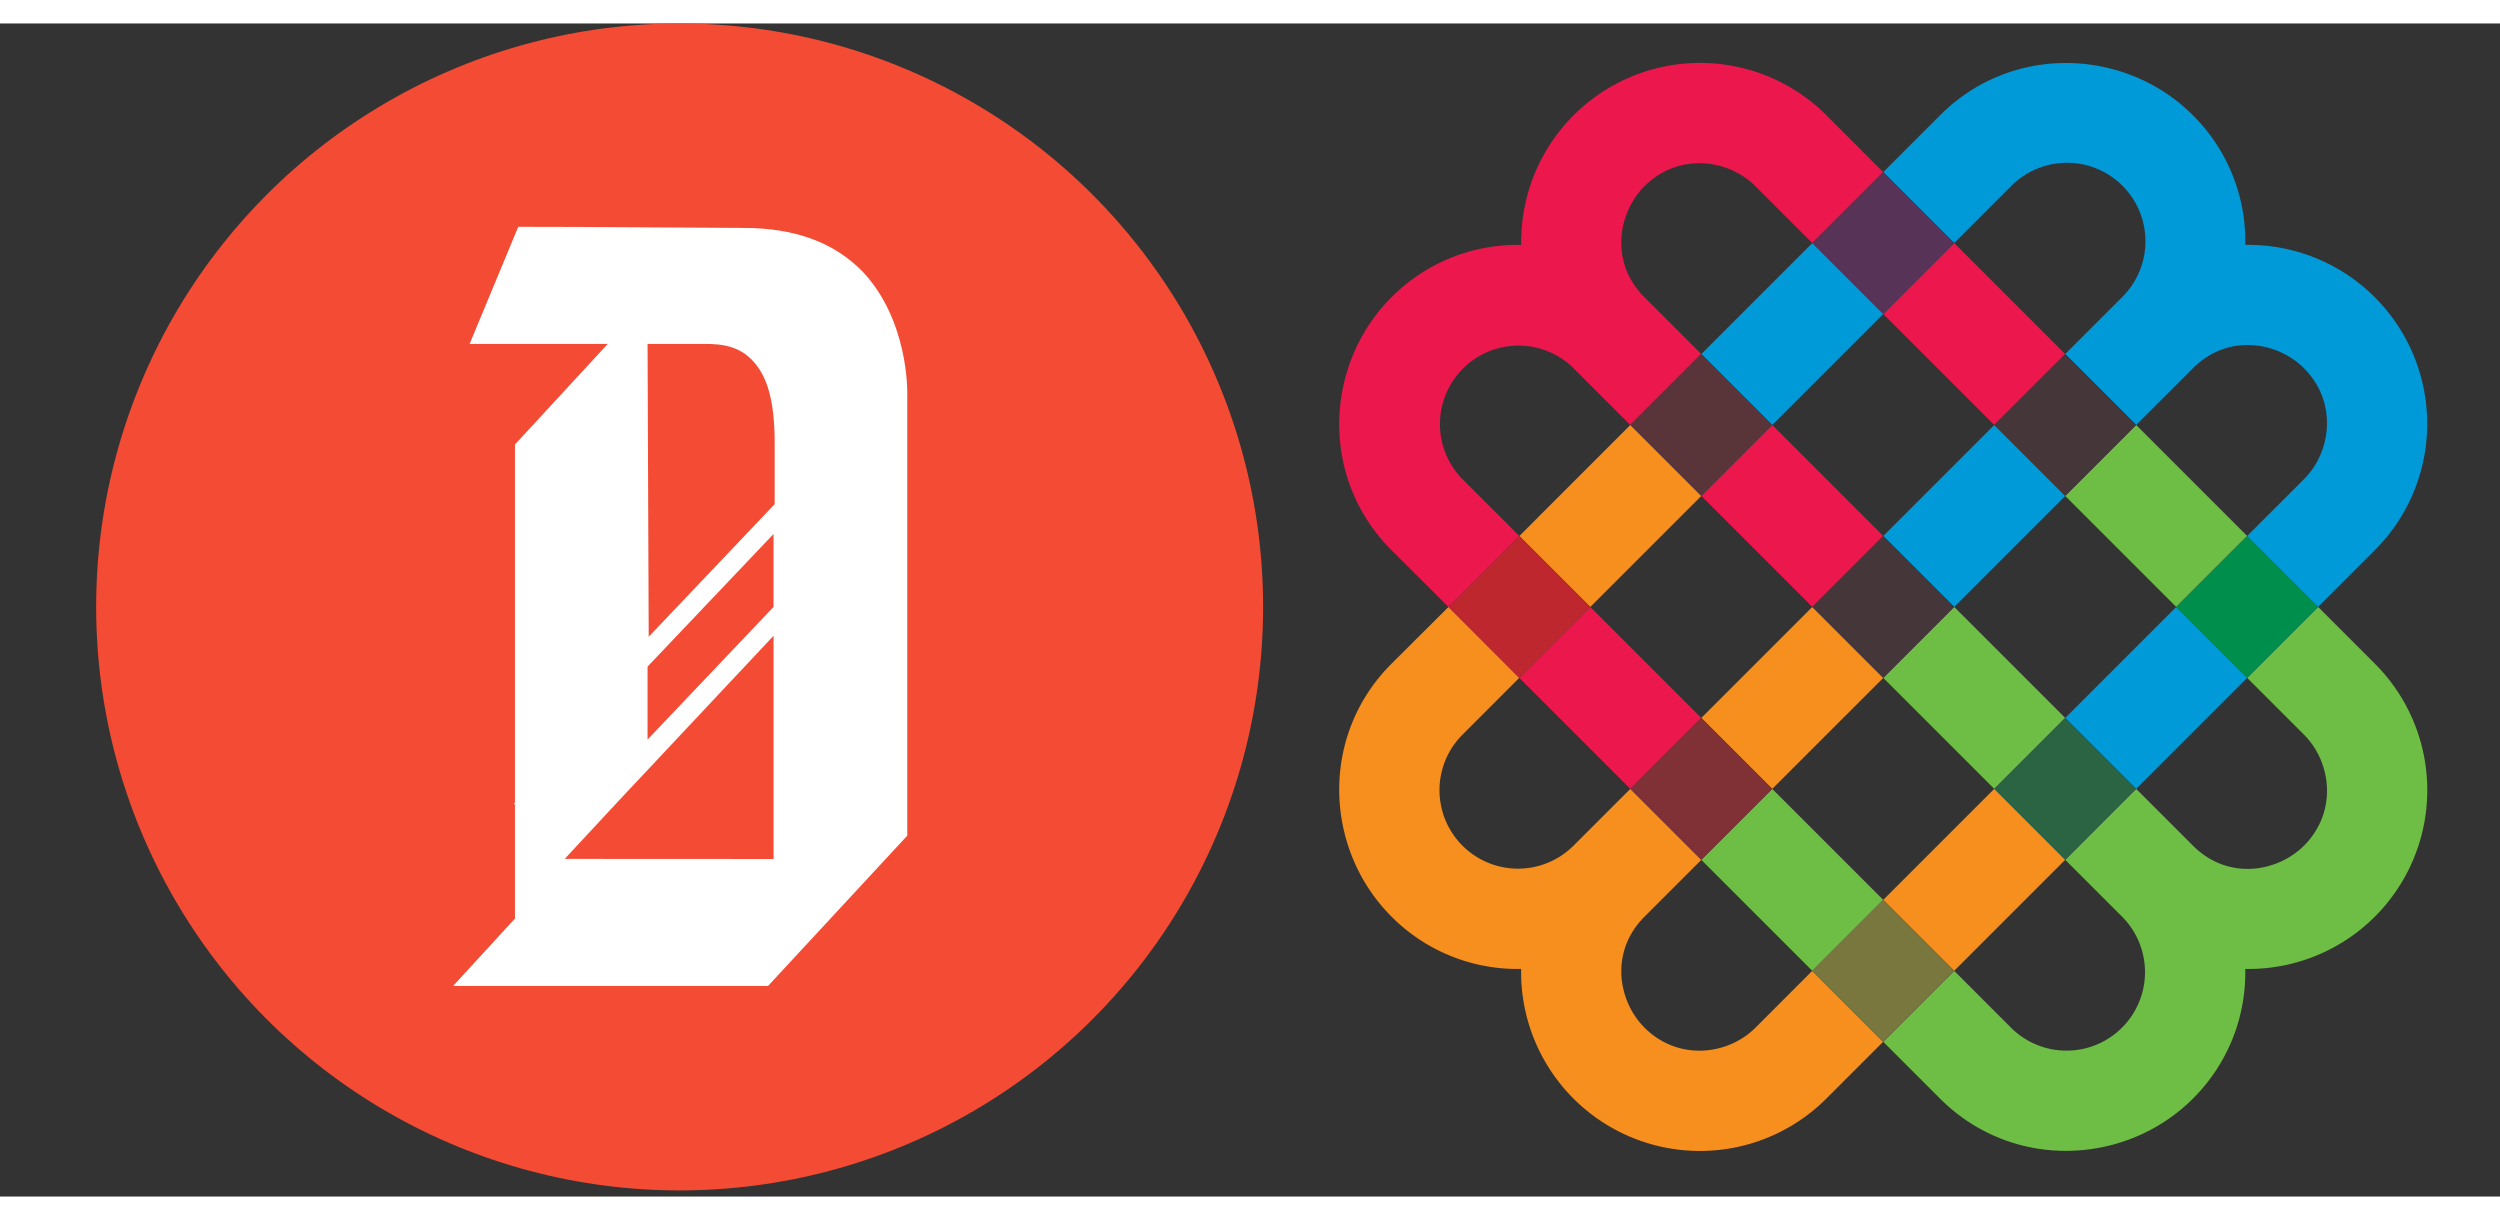 <svg version="1.1" id="svg88" sodipodi:docname="DotdashMeredith_Logo_WHT.svg" inkscape:version="1.1.1 (3bf5ae0d25, 2021-09-20)" xmlns:inkscape="http://www.inkscape.org/namespaces/inkscape" xmlns:sodipodi="http://sodipodi.sourceforge.net/DTD/sodipodi-0.dtd" xmlns="http://www.w3.org/2000/svg" xmlns:svg="http://www.w3.org/2000/svg" height="122" width="250" viewBox="-10 0 260 122">
  <rect x="-10" y="0" width="260" height="122" fill="#333333" stroke="none"/>
  <sodipodi:namedview id="namedview90" pagecolor="#ffffff" bordercolor="#666666" borderopacity="1.0" inkscape:pageshadow="2" inkscape:pageopacity="0.0" inkscape:pagecheckerboard="0" showgrid="false" inkscape:zoom="1.1470202" inkscape:cx="276.80419" inkscape:cy="59.719958" inkscape:window-width="1366" inkscape:window-height="715" inkscape:window-x="-8" inkscape:window-y="-8" inkscape:window-maximized="1" inkscape:current-layer="svg88"/>
  <g id="g3643" transform="scale(1.061)">
    <circle cx="57.193" cy="57.193" r="57.193" fill="#f44b34" id="circle2" style="stroke-width:0.266"/>
    <path d="M 75.175,24.374 C 72.358,21.448 68.458,20.041 63.471,20.041 48.197,19.931 42.781,19.931 41.374,19.931 l -4.767,11.481 h 13.539 l -9.095,9.858 v 35.096 l -0.109,0.106 0.109,0.109 v 11.156 l -6.065,6.607 h 30.872 L 79.505,79.614 v -0.434 0 -43.002 c 0,-0.109 0.117,-7.052 -4.331,-11.805 z M 66.397,57.193 54.049,70.192 V 63.042 L 66.397,50.043 Z M 54.049,31.412 h 4.985 c 1.516,0 3.575,-0.106 5.2,1.519 1.625,1.625 2.274,4.224 2.274,8.23 v 5.958 L 54.161,60.116 Z m -8.121,50.476 5.525,-5.945 14.947,-15.923 v 21.879 z" fill="#ffffff" id="path4" style="stroke-width:0.266"/>
    <rect x="88.343" y="134.169" width="15.391" height="9.834" transform="rotate(-45)" fill="#009ad9" id="rect6" style="stroke-width:0.266"/>
    <polygon points="778.18,236.51 737.27,277.42 763.41,303.56 804.32,262.65 " fill="#009ad9" id="polygon8" transform="matrix(0.266,0,0,0.266,-3.104,-5.719)"/>
    <path d="m 187.693,15.955 a 7.695,7.695 0 1 1 10.882,10.882 l -5.565,5.565 6.953,6.956 5.567,-5.565 v 0 c 3.418,-3.421 8.262,-2.62 10.882,0 3.293,3.296 2.708,8.172 0,10.879 l -5.57,5.567 6.953,6.953 5.567,-5.565 A 17.532,17.532 0 0 0 210.657,21.706 17.394,17.394 0 0 0 205.531,9.001 c -6.581,-6.581 -17.713,-7.081 -24.791,0 l -5.567,5.567 6.956,6.953 z" fill="#009ad9" id="path10" style="stroke-width:0.266"/>
    <polygon points="670.22,210.37 696.36,236.51 737.27,195.6 711.13,169.46 711.13,169.45 670.22,210.37 " fill="#009ad9" id="polygon12" transform="matrix(0.266,0,0,0.266,-3.104,-5.719)"/>
    <polygon points="629.31,303.56 603.16,329.7 644.07,370.62 670.22,344.47 " fill="#6ebd44" id="polygon14" transform="matrix(0.266,0,0,0.266,-3.104,-5.719)"/>
    <path d="m 217.799,57.193 -6.953,6.953 5.567,5.567 c 2.711,2.711 3.296,7.584 0,10.879 -2.623,2.623 -7.464,3.423 -10.882,0 v 0 l -5.567,-5.567 -6.953,6.956 5.565,5.565 A 7.696,7.696 0 1 1 187.693,98.431 l -5.565,-5.567 -6.956,6.953 5.567,5.567 c 7.078,7.081 18.21,6.581 24.791,0 a 17.404,17.404 0 0 0 5.126,-12.707 17.527,17.527 0 0 0 12.71,-29.917 z" fill="#6ebd44" id="path16" style="stroke-width:0.266"/>
    <polygon points="696.36,236.51 670.22,262.66 711.13,303.56 737.27,277.42 " fill="#6ebd44" id="polygon18" transform="matrix(0.266,0,0,0.266,-3.104,-5.719)"/>
    <polygon points="763.41,169.46 737.27,195.6 778.18,236.51 804.32,210.37 " fill="#6ebd44" id="polygon20" transform="matrix(0.266,0,0,0.266,-3.104,-5.719)"/>
    <rect x="63.121" y="184.61" width="15.391" height="9.834" transform="rotate(-45)" fill="#f68f1e" id="rect22" style="stroke-width:0.266"/>
    <path d="m 162.652,98.431 c -2.711,2.711 -7.584,3.296 -10.879,0 -2.62,-2.62 -3.423,-7.461 0,-10.879 v 0 l 5.565,-5.565 -6.959,-6.959 v 0 l -5.567,5.565 A 7.695,7.695 0 1 1 133.929,69.711 l 5.565,-5.565 -6.937,-6.953 -5.586,5.567 c -7.081,7.076 -6.581,18.208 0,24.786 a 17.402,17.402 0 0 0 12.707,5.129 17.527,17.527 0 0 0 29.917,12.71 l 5.567,-5.567 -6.953,-6.951 z" fill="#f68f1e" id="path24" style="stroke-width:0.266"/>
    <polygon points="644.07,236.51 603.16,277.42 629.3,303.56 670.22,262.65 " fill="#f68f1e" id="polygon26" transform="matrix(0.266,0,0,0.266,-3.104,-5.719)"/>
    <polygon points="603.16,195.6 577.02,169.46 536.11,210.37 562.25,236.51 " fill="#f68f1e" id="polygon28" transform="matrix(0.266,0,0,0.266,-3.104,-5.719)"/>
    <polygon points="577.02,303.56 603.16,277.42 562.25,236.51 536.1,262.65 " fill="#ec174c" id="polygon30" transform="matrix(0.266,0,0,0.266,-3.104,-5.719)"/>
    <path d="m 133.934,44.675 a 7.696,7.696 0 0 1 10.885,-10.882 l 5.559,5.565 6.953,-6.956 -5.565,-5.565 v 0 c -3.418,-3.418 -2.617,-8.246 0,-10.882 3.296,-3.293 8.172,-2.708 10.879,0 l 5.57,5.567 6.951,-6.951 -5.559,-5.57 a 17.529,17.529 0 0 0 -29.92,12.707 17.415,17.415 0 0 0 -12.718,5.129 c -6.578,6.581 -7.078,17.71 0,24.791 l 5.586,5.565 6.956,-6.953 z" fill="#ec174c" id="path32" style="stroke-width:0.266"/>
    <rect x="103.733" y="144.003" width="9.831" height="15.388" transform="rotate(-45)" fill="#ec174c" id="rect34" style="stroke-width:0.266"/>
    <polygon points="629.31,169.46 603.16,195.6 644.07,236.51 670.22,210.37 " fill="#ec174c" id="polygon36" transform="matrix(0.266,0,0,0.266,-3.104,-5.719)"/>
    <rect x="103.732" y="134.168" width="9.831" height="9.834" transform="rotate(-45)" fill="#573357" id="rect38" style="stroke-width:0.266"/>
    <rect x="53.28" y="134.174" width="9.834" height="9.834" transform="rotate(-45)" fill="#be272d" id="rect40" style="stroke-width:0.266"/>
    <rect x="103.733" y="184.616" width="9.834" height="9.834" transform="rotate(-45)" fill="#008e4c" id="rect42" style="stroke-width:0.266"/>
    <rect x="53.289" y="184.607" width="9.834" height="9.834" transform="rotate(-45)" fill="#7a773e" id="rect44" style="stroke-width:0.266"/>
    <rect x="103.735" y="159.387" width="9.831" height="9.834" transform="rotate(-45)" fill="#443639" id="rect46" style="stroke-width:0.266"/>
    <rect x="53.285" y="159.389" width="9.834" height="9.834" transform="rotate(-45)" fill="#803136" id="rect48" style="stroke-width:0.266"/>
    <rect x="78.512" y="134.156" width="9.834" height="9.834" transform="rotate(-45)" fill="#593438" id="rect50" style="stroke-width:0.266"/>
    <rect x="78.507" y="159.393" width="9.834" height="9.834" transform="rotate(-45)" fill="#443639" id="rect52" style="stroke-width:0.266"/>
    <rect x="78.514" y="184.609" width="9.834" height="9.834" transform="rotate(-45)" fill="#2a6442" id="rect54" style="stroke-width:0.266"/>
  </g>
</svg>